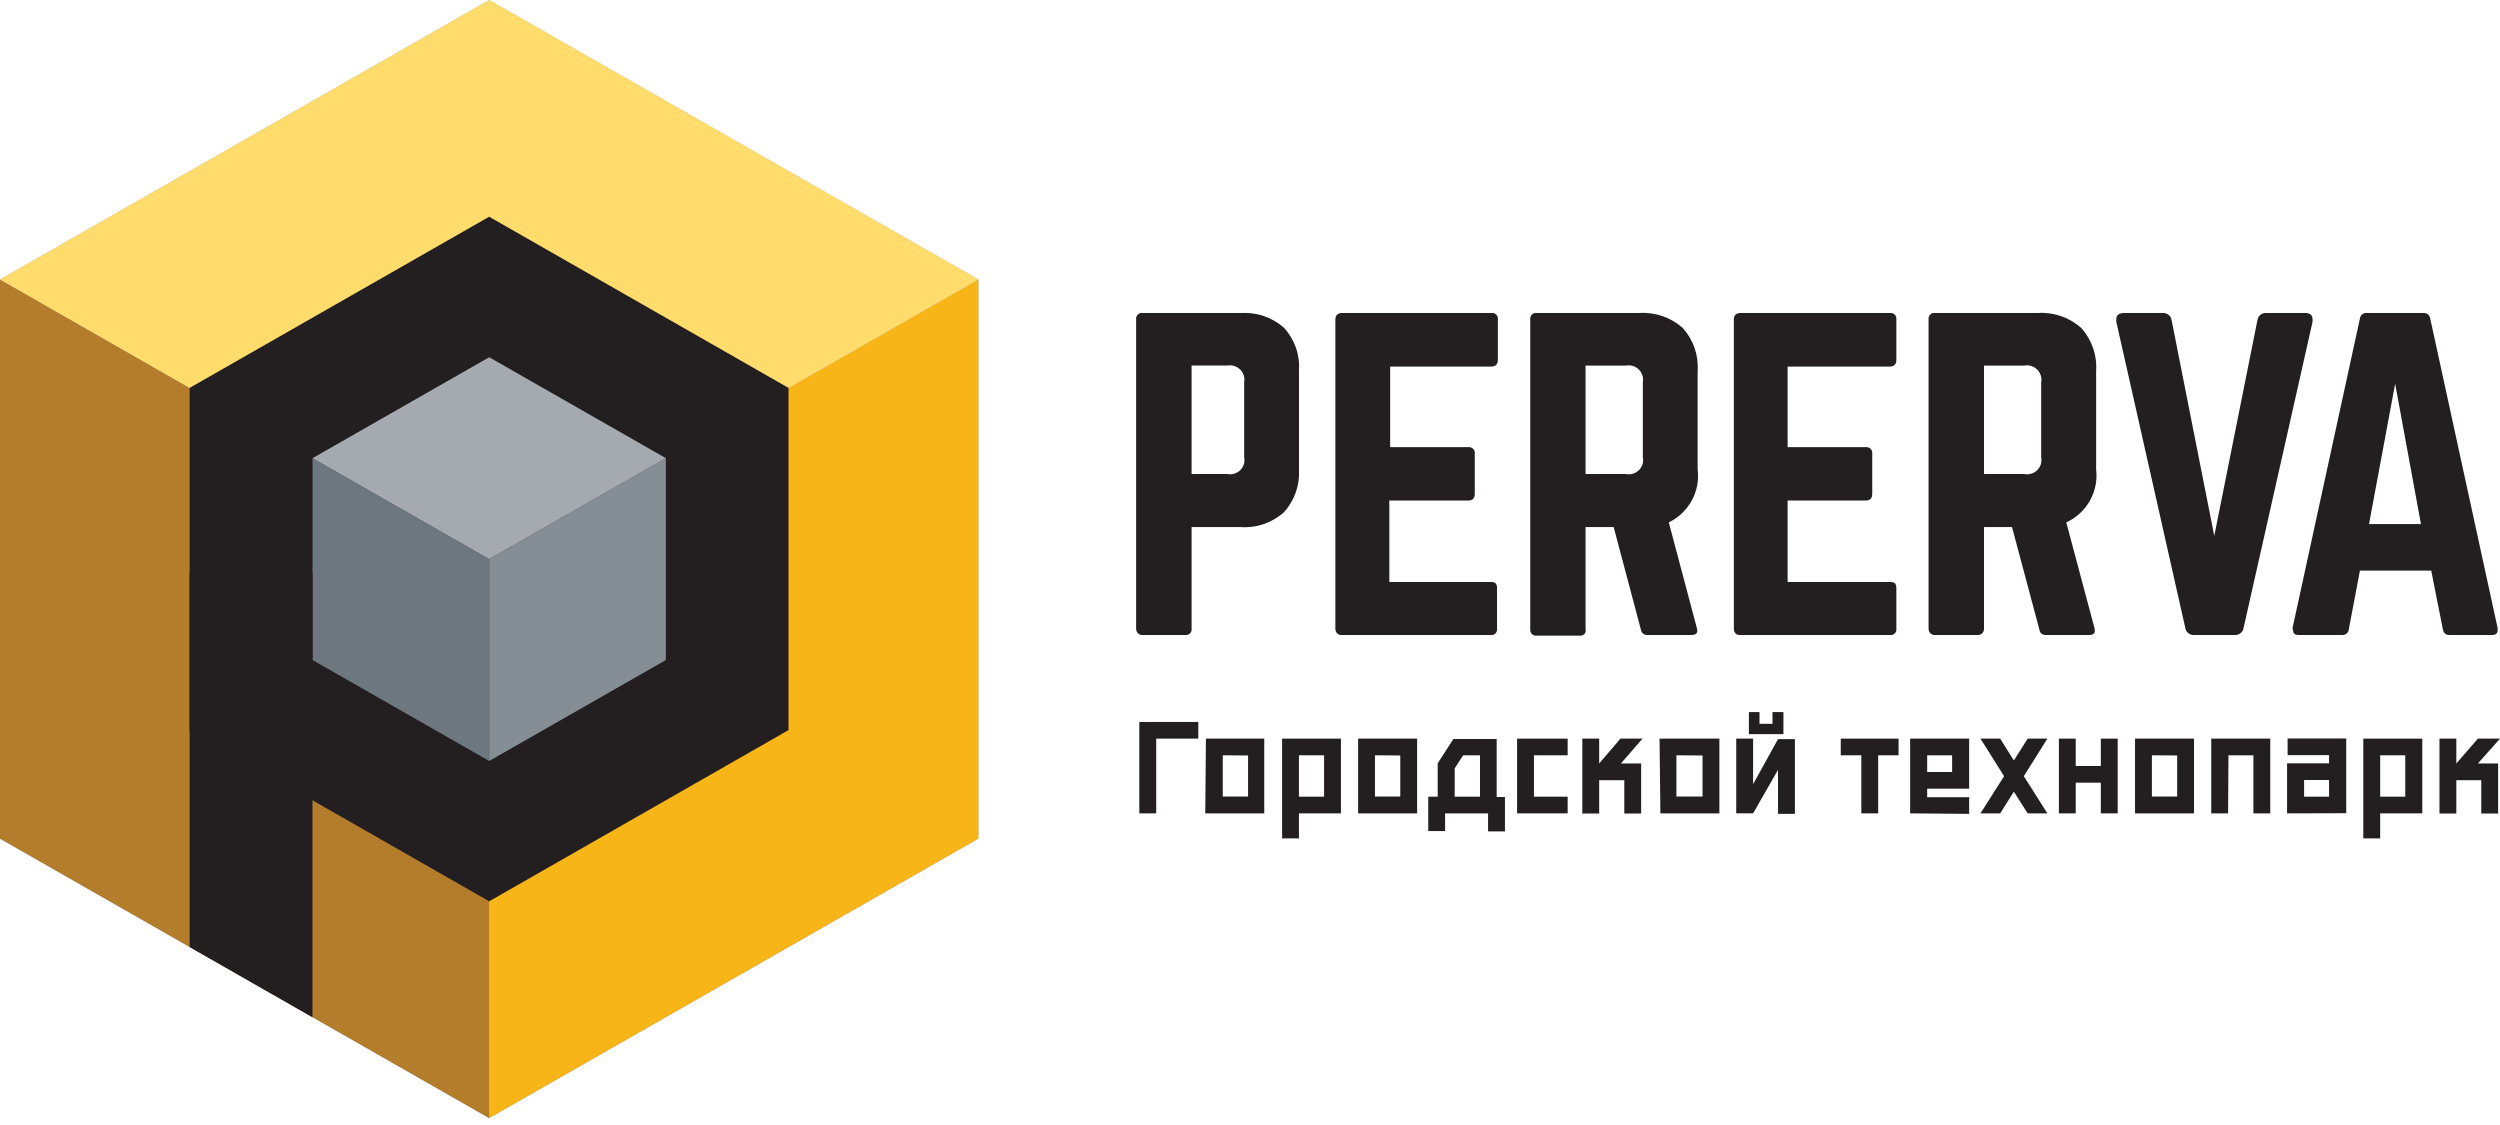 <svg width="100" height="45" viewBox="0 0 100 45" fill="none" xmlns="http://www.w3.org/2000/svg">
<path d="M0 11.179V33.543L19.567 44.721V22.364L0 11.179Z" fill="#6C7780"/>
<path d="M39.134 11.179V33.543L19.567 44.721V22.364L39.134 11.179Z" fill="#858E95"/>
<path d="M19.567 0L39.134 11.179L19.567 22.364L0 11.179L19.567 0Z" fill="#A4AAB0"/>
<path d="M0 11.179V33.543L19.567 44.721V22.364L0 11.179Z" fill="#B47D2B"/>
<path d="M39.134 11.179V33.543L19.567 44.721V22.364L39.134 11.179Z" fill="#F8B518"/>
<path d="M19.567 0L39.134 11.179L19.567 22.364L0 11.179L19.567 0Z" fill="#FFDC6C"/>
<path d="M31.541 29.204L19.567 36.052L7.585 29.204V15.516L19.567 8.669L31.541 15.516V29.204Z" fill="#231F20"/>
<path d="M12.501 18.326V26.401L19.567 30.439V22.364L12.501 18.326Z" fill="#6C7780"/>
<path d="M26.634 18.326V26.401L19.567 30.439V22.364L26.634 18.326Z" fill="#858E95"/>
<path d="M19.567 14.289L26.634 18.327L19.567 22.364L12.501 18.327L19.567 14.289Z" fill="#A4AAB0"/>
<path d="M12.5 40.691L7.585 37.881V22.932H12.5V40.691Z" fill="#231F20"/>
<path d="M45.445 25.14V12.774C45.441 12.739 45.444 12.703 45.456 12.67C45.468 12.637 45.487 12.606 45.513 12.582C45.538 12.557 45.569 12.539 45.603 12.528C45.637 12.517 45.673 12.515 45.708 12.52H49.619C49.935 12.499 50.253 12.54 50.553 12.642C50.853 12.744 51.129 12.905 51.365 13.114C51.576 13.348 51.738 13.622 51.84 13.919C51.942 14.216 51.982 14.53 51.959 14.843V18.767C51.979 19.079 51.937 19.392 51.834 19.688C51.73 19.983 51.569 20.256 51.359 20.489C51.124 20.699 50.849 20.86 50.55 20.963C50.251 21.065 49.934 21.106 49.619 21.083H47.664V25.14C47.669 25.176 47.667 25.212 47.656 25.246C47.644 25.281 47.625 25.312 47.599 25.337C47.574 25.363 47.542 25.381 47.508 25.392C47.473 25.404 47.437 25.406 47.401 25.401H45.708C45.674 25.403 45.639 25.398 45.607 25.387C45.574 25.375 45.545 25.357 45.52 25.334C45.495 25.308 45.475 25.278 45.463 25.244C45.45 25.211 45.444 25.176 45.445 25.14ZM47.664 18.96H49.093C49.185 18.979 49.281 18.974 49.371 18.947C49.462 18.92 49.544 18.871 49.611 18.805C49.677 18.739 49.726 18.658 49.754 18.569C49.781 18.479 49.786 18.385 49.767 18.293V15.29C49.784 15.198 49.778 15.105 49.75 15.016C49.722 14.927 49.673 14.847 49.607 14.781C49.541 14.716 49.459 14.667 49.37 14.639C49.28 14.612 49.185 14.606 49.093 14.622H47.664V18.96Z" fill="#231F20"/>
<path d="M53.415 25.14V12.774C53.413 12.706 53.437 12.639 53.483 12.587C53.533 12.544 53.598 12.52 53.665 12.52H59.652C59.687 12.515 59.723 12.518 59.757 12.528C59.791 12.539 59.822 12.557 59.848 12.582C59.873 12.607 59.893 12.637 59.904 12.67C59.916 12.703 59.92 12.739 59.915 12.774V14.389C59.915 14.569 59.827 14.663 59.652 14.663H55.606V17.886H58.728C58.764 17.881 58.801 17.885 58.836 17.897C58.87 17.909 58.901 17.929 58.927 17.955C58.952 17.981 58.971 18.012 58.983 18.046C58.994 18.081 58.997 18.117 58.991 18.153V19.748C58.991 19.935 58.904 20.022 58.728 20.022H55.573V23.279H59.618C59.692 23.272 59.766 23.291 59.827 23.332C59.868 23.391 59.887 23.461 59.881 23.532V25.14C59.887 25.176 59.884 25.212 59.873 25.247C59.862 25.281 59.843 25.312 59.817 25.337C59.791 25.363 59.76 25.382 59.725 25.393C59.691 25.404 59.654 25.407 59.618 25.401H53.665C53.631 25.403 53.598 25.398 53.567 25.386C53.535 25.375 53.507 25.357 53.483 25.334C53.437 25.28 53.413 25.211 53.415 25.14Z" fill="#231F20"/>
<path d="M61.21 25.14V12.774C61.205 12.739 61.209 12.703 61.221 12.67C61.232 12.637 61.252 12.607 61.277 12.582C61.303 12.557 61.334 12.539 61.368 12.528C61.402 12.518 61.438 12.515 61.473 12.52H65.559C65.875 12.498 66.193 12.54 66.493 12.642C66.793 12.744 67.069 12.905 67.305 13.114C67.517 13.348 67.68 13.621 67.783 13.918C67.886 14.215 67.927 14.53 67.905 14.843V18.767C67.962 19.197 67.881 19.633 67.674 20.015C67.467 20.396 67.145 20.705 66.752 20.896L67.872 25.114C67.926 25.307 67.872 25.401 67.642 25.401H65.909C65.843 25.406 65.776 25.386 65.724 25.343C65.673 25.301 65.64 25.24 65.633 25.174L64.547 21.083H63.422V25.14C63.432 25.178 63.433 25.217 63.426 25.255C63.419 25.293 63.404 25.329 63.381 25.361C63.33 25.407 63.262 25.431 63.192 25.427H61.473C61.437 25.432 61.401 25.428 61.367 25.416C61.333 25.405 61.303 25.386 61.277 25.361C61.252 25.336 61.233 25.305 61.221 25.272C61.209 25.238 61.206 25.202 61.21 25.167V25.14ZM63.422 18.961H65.04C65.132 18.979 65.228 18.974 65.318 18.947C65.408 18.92 65.49 18.871 65.557 18.805C65.624 18.739 65.673 18.658 65.701 18.569C65.728 18.479 65.733 18.385 65.714 18.293V15.29C65.731 15.199 65.725 15.105 65.697 15.016C65.669 14.928 65.62 14.847 65.553 14.781C65.487 14.716 65.406 14.667 65.316 14.639C65.227 14.612 65.132 14.606 65.04 14.623H63.422V18.961Z" fill="#231F20"/>
<path d="M69.354 25.14V12.774C69.352 12.74 69.357 12.706 69.368 12.674C69.38 12.641 69.398 12.612 69.422 12.587C69.472 12.544 69.537 12.52 69.604 12.52H75.591C75.626 12.515 75.662 12.518 75.696 12.528C75.73 12.539 75.761 12.557 75.787 12.582C75.812 12.607 75.832 12.637 75.843 12.67C75.855 12.703 75.859 12.739 75.854 12.774V14.389C75.854 14.569 75.766 14.663 75.591 14.663H71.505V17.886H74.627C74.663 17.881 74.7 17.885 74.734 17.897C74.769 17.909 74.8 17.929 74.826 17.955C74.851 17.981 74.87 18.012 74.881 18.046C74.892 18.081 74.895 18.117 74.89 18.153V19.748C74.89 19.935 74.802 20.022 74.627 20.022H71.505V23.279H75.591C75.665 23.272 75.739 23.291 75.8 23.332C75.841 23.391 75.86 23.461 75.854 23.532V25.14C75.86 25.176 75.857 25.212 75.846 25.247C75.835 25.281 75.816 25.312 75.79 25.337C75.764 25.363 75.733 25.382 75.698 25.393C75.664 25.404 75.627 25.407 75.591 25.401H69.604C69.549 25.405 69.494 25.391 69.449 25.361C69.416 25.334 69.391 25.3 69.374 25.262C69.358 25.224 69.351 25.182 69.354 25.14Z" fill="#231F20"/>
<path d="M77.143 25.14V12.774C77.138 12.739 77.142 12.703 77.153 12.67C77.165 12.637 77.184 12.607 77.21 12.582C77.235 12.557 77.266 12.539 77.3 12.528C77.334 12.518 77.37 12.515 77.406 12.52H81.498C81.815 12.498 82.132 12.54 82.432 12.642C82.732 12.744 83.009 12.905 83.245 13.114C83.457 13.348 83.619 13.621 83.722 13.918C83.825 14.215 83.867 14.53 83.845 14.843V18.767C83.899 19.201 83.812 19.641 83.598 20.024C83.383 20.406 83.052 20.712 82.651 20.896L83.777 25.114C83.825 25.307 83.777 25.401 83.548 25.401H81.849C81.816 25.404 81.782 25.401 81.75 25.392C81.718 25.383 81.688 25.367 81.662 25.346C81.636 25.324 81.615 25.298 81.6 25.269C81.584 25.239 81.575 25.207 81.573 25.174L80.48 21.083H79.361V25.14C79.362 25.176 79.356 25.212 79.344 25.245C79.331 25.278 79.311 25.308 79.287 25.334C79.262 25.358 79.232 25.375 79.199 25.387C79.167 25.398 79.132 25.403 79.098 25.401H77.406C77.371 25.403 77.337 25.398 77.304 25.387C77.272 25.375 77.242 25.358 77.217 25.334C77.192 25.308 77.173 25.278 77.16 25.245C77.147 25.212 77.141 25.176 77.143 25.14ZM79.361 18.961H80.972C81.065 18.979 81.16 18.974 81.251 18.947C81.341 18.92 81.423 18.871 81.49 18.805C81.557 18.739 81.606 18.658 81.633 18.569C81.66 18.479 81.665 18.385 81.647 18.293V15.29C81.663 15.199 81.658 15.105 81.63 15.016C81.602 14.928 81.552 14.847 81.486 14.781C81.42 14.716 81.338 14.667 81.249 14.639C81.159 14.612 81.065 14.606 80.972 14.623H79.361V18.961Z" fill="#231F20"/>
<path d="M84.653 12.874C84.653 12.84 84.653 12.8 84.653 12.767C84.653 12.607 84.754 12.52 84.957 12.52H86.507C86.593 12.514 86.677 12.54 86.743 12.594C86.81 12.647 86.853 12.723 86.865 12.807L88.571 21.436L90.297 12.807C90.307 12.722 90.35 12.645 90.417 12.592C90.484 12.538 90.569 12.512 90.654 12.52H92.198C92.401 12.52 92.502 12.607 92.502 12.767C92.505 12.802 92.505 12.838 92.502 12.874L89.744 25.113C89.732 25.197 89.689 25.273 89.623 25.326C89.556 25.38 89.472 25.406 89.387 25.4H87.768C87.683 25.406 87.599 25.38 87.533 25.326C87.466 25.273 87.423 25.197 87.411 25.113L84.653 12.874Z" fill="#231F20"/>
<path d="M91.7 25.127L94.397 12.74C94.401 12.708 94.41 12.676 94.426 12.648C94.442 12.619 94.463 12.594 94.489 12.573C94.515 12.553 94.544 12.537 94.576 12.528C94.608 12.519 94.641 12.516 94.674 12.52H96.933C96.998 12.514 97.064 12.534 97.115 12.575C97.167 12.616 97.201 12.675 97.209 12.74L99.906 25.127C99.909 25.154 99.909 25.18 99.906 25.207C99.906 25.34 99.825 25.401 99.67 25.401H97.971C97.829 25.401 97.748 25.327 97.715 25.174L97.249 22.825H94.397L93.952 25.174C93.947 25.237 93.918 25.296 93.87 25.338C93.822 25.38 93.76 25.402 93.696 25.401H91.956C91.801 25.401 91.727 25.347 91.727 25.227C91.712 25.195 91.703 25.162 91.7 25.127ZM94.761 20.962H96.838L95.806 15.35L94.761 20.962Z" fill="#231F20"/>
<path d="M45.573 32.535V28.878H47.933V29.545H46.248V32.535H45.573Z" fill="#231F20"/>
<path d="M48.237 29.545H50.57V32.535H48.21L48.237 29.545ZM48.911 30.212V31.861H49.923V30.219L48.911 30.212Z" fill="#231F20"/>
<path d="M51.284 29.545H53.637V32.535H51.958V33.536H51.284V29.545ZM51.958 31.867H52.963V30.212H51.958V31.867Z" fill="#231F20"/>
<path d="M54.325 29.545H56.685V32.535H54.325V29.545ZM54.999 30.212V31.861H56.011V30.219L54.999 30.212Z" fill="#231F20"/>
<path d="M57.13 31.868H57.508V30.533L58.135 29.559H59.867V31.881H60.198V33.256H59.523V32.535H57.804V33.242H57.13V31.868ZM58.188 30.733V31.868H59.2V30.213H58.526L58.188 30.733Z" fill="#231F20"/>
<path d="M60.684 32.535V29.545H62.706V30.212H61.358V31.867H62.706V32.535H60.684Z" fill="#231F20"/>
<path d="M64.837 30.539H65.646V32.541H64.972V31.207H63.967V32.541H63.293V29.545H63.967V30.539L64.817 29.545H65.7L64.837 30.539Z" fill="#231F20"/>
<path d="M66.382 29.545H68.775V32.535H66.416L66.382 29.545ZM67.056 30.212V31.861H68.101V30.219L67.056 30.212Z" fill="#231F20"/>
<path d="M69.449 32.534V29.544H70.124V31.366L71.121 29.565H71.796V32.554H71.121V30.793L70.124 32.534H69.449ZM69.955 29.364V28.483H70.38V28.951H70.899V28.483H71.337V29.364H69.955Z" fill="#231F20"/>
<path d="M75.127 30.212V32.535H74.453V30.212H73.63V29.545H75.943V30.212H75.127Z" fill="#231F20"/>
<path d="M76.406 32.535V29.545H78.766V31.547H77.087V31.887H78.766V32.555L76.406 32.535ZM78.085 30.212H77.087V30.88H78.085V30.212Z" fill="#231F20"/>
<path d="M80.554 31.667L80.008 32.535H79.219L80.163 31.047L79.219 29.545H80.008L80.554 30.419L81.107 29.545H81.896L80.952 31.047L81.896 32.535H81.107L80.554 31.667Z" fill="#231F20"/>
<path d="M84.033 32.535V31.307H83.029V32.535H82.355V29.545H83.029V30.639H84.033V29.545H84.708V32.535H84.033Z" fill="#231F20"/>
<path d="M85.401 29.545H87.761V32.535H85.401V29.545ZM86.076 30.212V31.861H87.087V30.219L86.076 30.212Z" fill="#231F20"/>
<path d="M89.124 32.535H88.45V29.545H90.81V32.535H90.136V30.212H89.138L89.124 32.535Z" fill="#231F20"/>
<path d="M91.483 32.535V30.532H93.162V30.206H91.504V29.538H93.85V32.528L91.483 32.535ZM93.162 31.2H92.164V31.867H93.162V31.2Z" fill="#231F20"/>
<path d="M94.532 29.545H96.892V32.535H95.207V33.536H94.532V29.545ZM95.207 31.867H96.211V30.212H95.207V31.867Z" fill="#231F20"/>
<path d="M99.116 30.539H99.925V32.541H99.251V31.207H98.253V32.541H97.579V29.545H98.253V30.539L99.116 29.545H100L99.116 30.539Z" fill="#231F20"/>
</svg>
